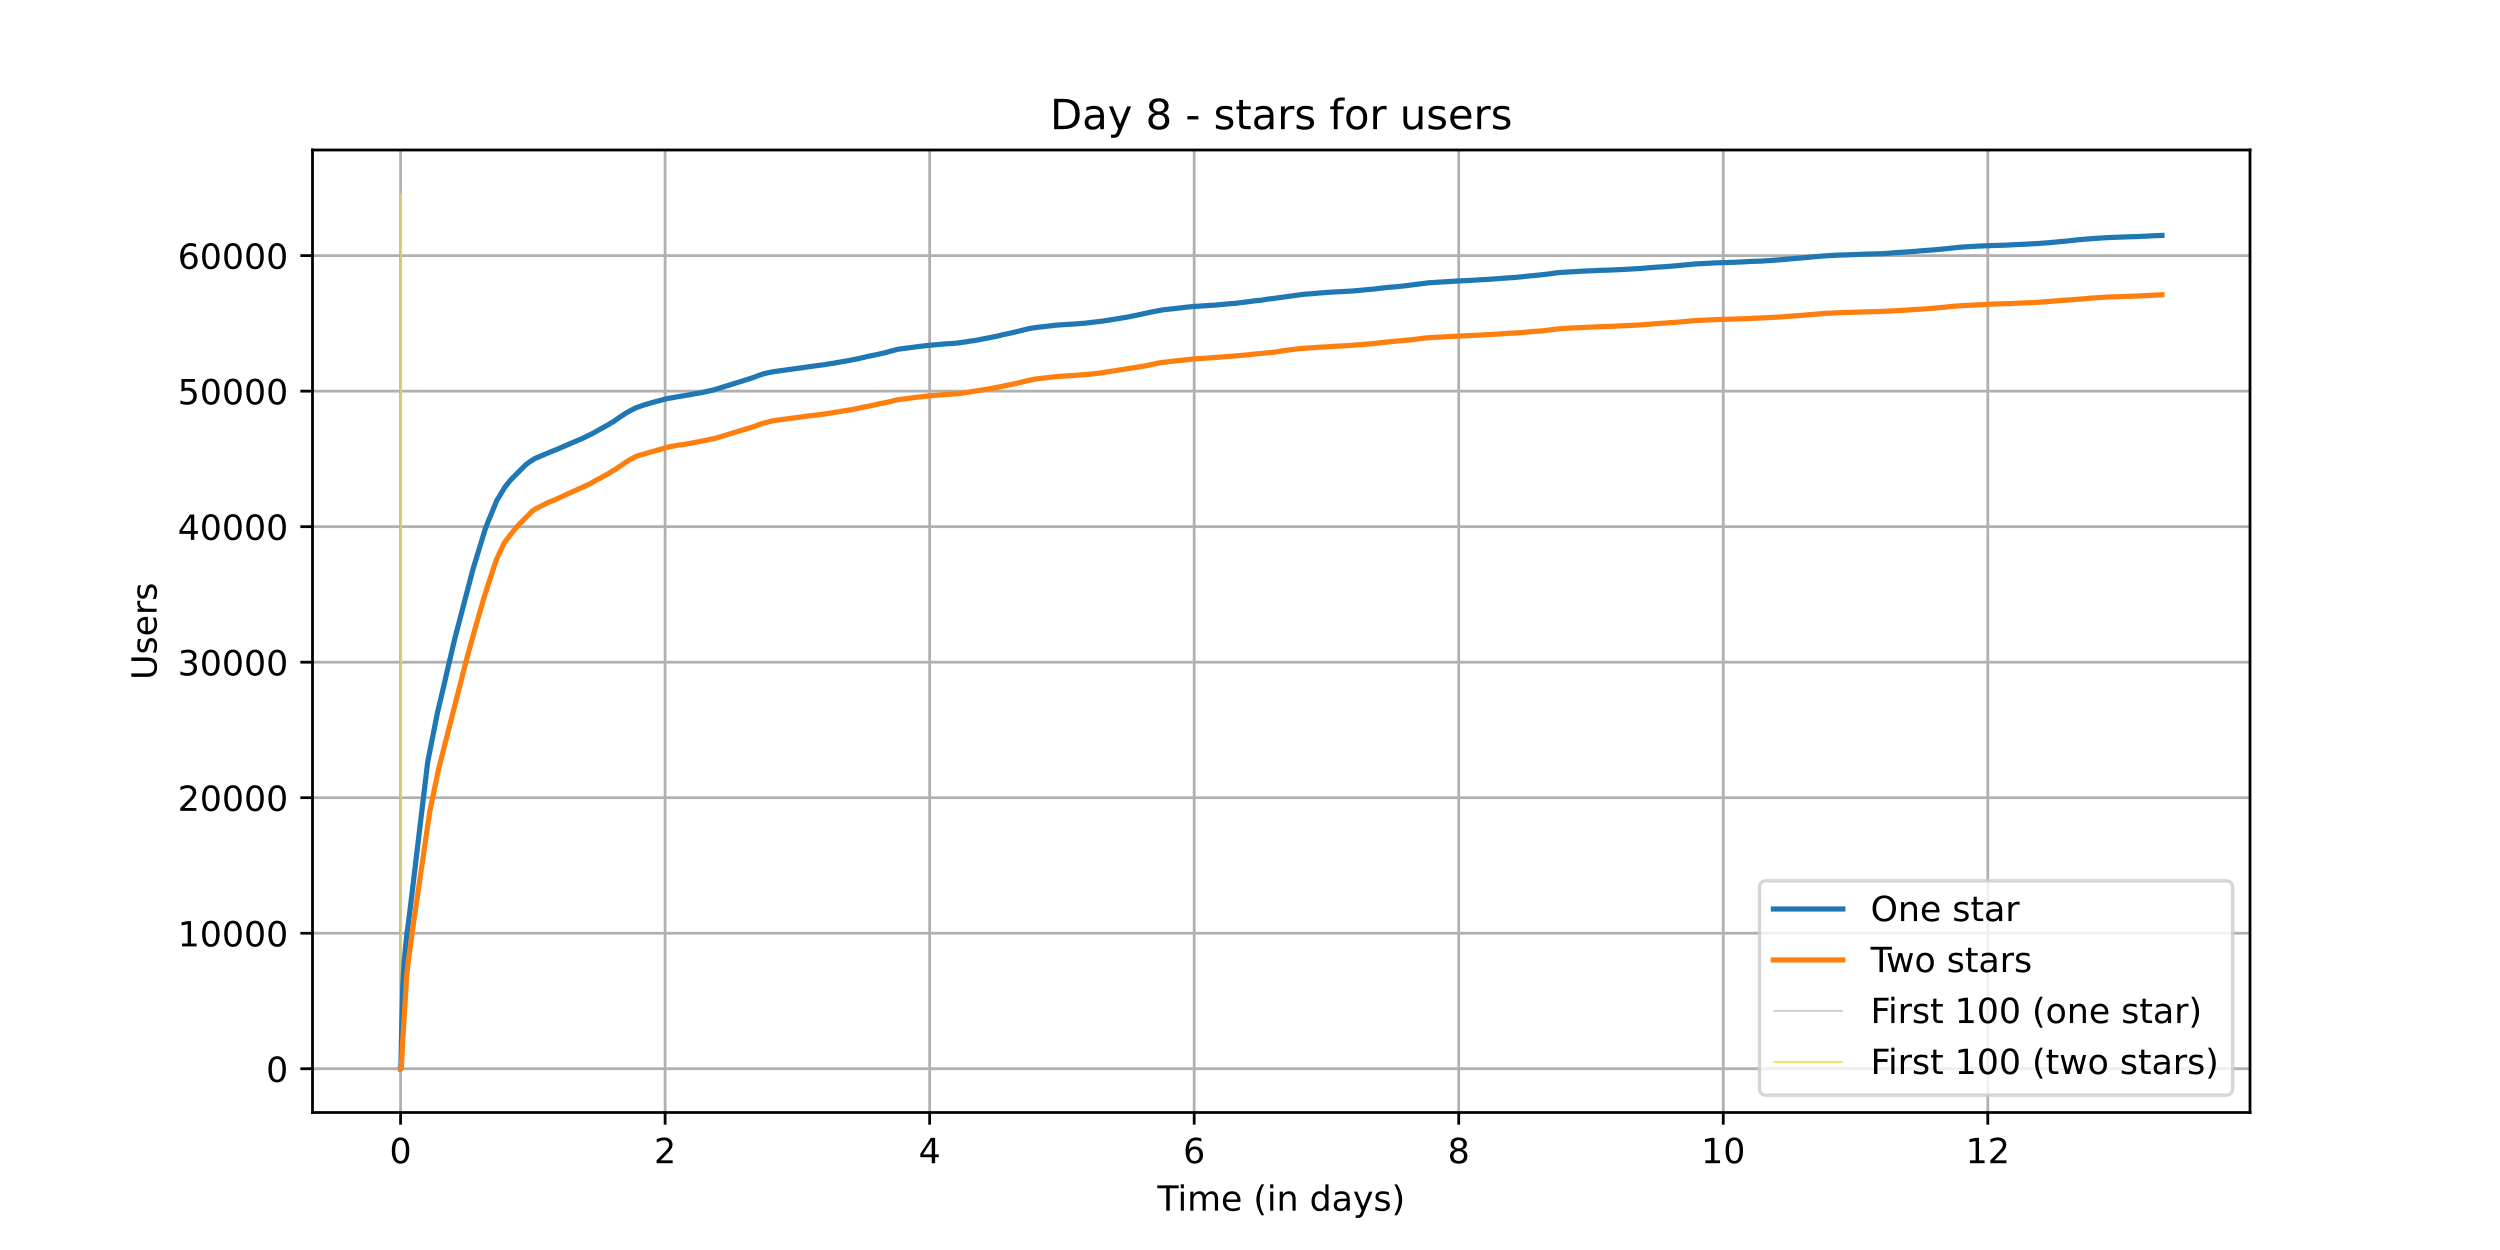 <?xml version="1.0" encoding="utf-8" standalone="no"?>
<!DOCTYPE svg PUBLIC "-//W3C//DTD SVG 1.1//EN"
  "http://www.w3.org/Graphics/SVG/1.1/DTD/svg11.dtd">
<!-- Created with matplotlib (https://matplotlib.org/) -->
<svg height="360pt" version="1.1" viewBox="0 0 720 360" width="720pt" xmlns="http://www.w3.org/2000/svg" xmlns:xlink="http://www.w3.org/1999/xlink">
 <defs>
  <style type="text/css">*{stroke-linecap:butt;stroke-linejoin:round;}</style>
 </defs>
 <g id="figure_1">
  <g id="patch_1">
   <path d="M 0 360 
L 720 360 
L 720 0 
L 0 0 
z
" style="fill:#ffffff;"/>
  </g>
  <g id="axes_1">
   <g id="patch_2">
    <path d="M 90 320.4 
L 648 320.4 
L 648 43.2 
L 90 43.2 
z
" style="fill:#ffffff;"/>
   </g>
   <g id="matplotlib.axis_1">
    <g id="xtick_1">
     <g id="line2d_1">
      <path clip-path="url(#paa035ff2d9)" d="M 115.364 320.4 
L 115.364 43.2 
" style="fill:none;stroke:#b0b0b0;stroke-linecap:square;stroke-width:0.8;"/>
     </g>
     <g id="line2d_2">
      <defs>
       <path d="M 0 0 
L 0 3.5 
" id="m3dc2f08aa4" style="stroke:#000000;stroke-width:0.8;"/>
      </defs>
      <g>
       <use style="stroke:#000000;stroke-width:0.8;" x="115.364" xlink:href="#m3dc2f08aa4" y="320.4"/>
      </g>
     </g>
     <g id="text_1">
      <!-- 0 -->
      <g transform="translate(112.182 334.998)scale(0.1 -0.1)">
       <defs>
        <path d="M 31.781 66.406 
Q 24.172 66.406 20.328 58.906 
Q 16.5 51.422 16.5 36.375 
Q 16.5 21.391 20.328 13.891 
Q 24.172 6.391 31.781 6.391 
Q 39.453 6.391 43.281 13.891 
Q 47.125 21.391 47.125 36.375 
Q 47.125 51.422 43.281 58.906 
Q 39.453 66.406 31.781 66.406 
z
M 31.781 74.219 
Q 44.047 74.219 50.516 64.516 
Q 56.984 54.828 56.984 36.375 
Q 56.984 17.969 50.516 8.266 
Q 44.047 -1.422 31.781 -1.422 
Q 19.531 -1.422 13.062 8.266 
Q 6.594 17.969 6.594 36.375 
Q 6.594 54.828 13.062 64.516 
Q 19.531 74.219 31.781 74.219 
z
" id="DejaVuSans-48"/>
       </defs>
       <use xlink:href="#DejaVuSans-48"/>
      </g>
     </g>
    </g>
    <g id="xtick_2">
     <g id="line2d_3">
      <path clip-path="url(#paa035ff2d9)" d="M 191.55 320.4 
L 191.55 43.2 
" style="fill:none;stroke:#b0b0b0;stroke-linecap:square;stroke-width:0.8;"/>
     </g>
     <g id="line2d_4">
      <g>
       <use style="stroke:#000000;stroke-width:0.8;" x="191.55" xlink:href="#m3dc2f08aa4" y="320.4"/>
      </g>
     </g>
     <g id="text_2">
      <!-- 2 -->
      <g transform="translate(188.369 334.998)scale(0.1 -0.1)">
       <defs>
        <path d="M 19.188 8.297 
L 53.609 8.297 
L 53.609 0 
L 7.328 0 
L 7.328 8.297 
Q 12.938 14.109 22.625 23.891 
Q 32.328 33.688 34.812 36.531 
Q 39.547 41.844 41.422 45.531 
Q 43.312 49.219 43.312 52.781 
Q 43.312 58.594 39.234 62.25 
Q 35.156 65.922 28.609 65.922 
Q 23.969 65.922 18.812 64.312 
Q 13.672 62.703 7.812 59.422 
L 7.812 69.391 
Q 13.766 71.781 18.938 73 
Q 24.125 74.219 28.422 74.219 
Q 39.75 74.219 46.484 68.547 
Q 53.219 62.891 53.219 53.422 
Q 53.219 48.922 51.531 44.891 
Q 49.859 40.875 45.406 35.406 
Q 44.188 33.984 37.641 27.219 
Q 31.109 20.453 19.188 8.297 
z
" id="DejaVuSans-50"/>
       </defs>
       <use xlink:href="#DejaVuSans-50"/>
      </g>
     </g>
    </g>
    <g id="xtick_3">
     <g id="line2d_5">
      <path clip-path="url(#paa035ff2d9)" d="M 267.737 320.4 
L 267.737 43.2 
" style="fill:none;stroke:#b0b0b0;stroke-linecap:square;stroke-width:0.8;"/>
     </g>
     <g id="line2d_6">
      <g>
       <use style="stroke:#000000;stroke-width:0.8;" x="267.737" xlink:href="#m3dc2f08aa4" y="320.4"/>
      </g>
     </g>
     <g id="text_3">
      <!-- 4 -->
      <g transform="translate(264.556 334.998)scale(0.1 -0.1)">
       <defs>
        <path d="M 37.797 64.312 
L 12.891 25.391 
L 37.797 25.391 
z
M 35.203 72.906 
L 47.609 72.906 
L 47.609 25.391 
L 58.016 25.391 
L 58.016 17.188 
L 47.609 17.188 
L 47.609 0 
L 37.797 0 
L 37.797 17.188 
L 4.891 17.188 
L 4.891 26.703 
z
" id="DejaVuSans-52"/>
       </defs>
       <use xlink:href="#DejaVuSans-52"/>
      </g>
     </g>
    </g>
    <g id="xtick_4">
     <g id="line2d_7">
      <path clip-path="url(#paa035ff2d9)" d="M 343.924 320.4 
L 343.924 43.2 
" style="fill:none;stroke:#b0b0b0;stroke-linecap:square;stroke-width:0.8;"/>
     </g>
     <g id="line2d_8">
      <g>
       <use style="stroke:#000000;stroke-width:0.8;" x="343.924" xlink:href="#m3dc2f08aa4" y="320.4"/>
      </g>
     </g>
     <g id="text_4">
      <!-- 6 -->
      <g transform="translate(340.742 334.998)scale(0.1 -0.1)">
       <defs>
        <path d="M 33.016 40.375 
Q 26.375 40.375 22.484 35.828 
Q 18.609 31.297 18.609 23.391 
Q 18.609 15.531 22.484 10.953 
Q 26.375 6.391 33.016 6.391 
Q 39.656 6.391 43.531 10.953 
Q 47.406 15.531 47.406 23.391 
Q 47.406 31.297 43.531 35.828 
Q 39.656 40.375 33.016 40.375 
z
M 52.594 71.297 
L 52.594 62.312 
Q 48.875 64.062 45.094 64.984 
Q 41.312 65.922 37.594 65.922 
Q 27.828 65.922 22.672 59.328 
Q 17.531 52.734 16.797 39.406 
Q 19.672 43.656 24.016 45.922 
Q 28.375 48.188 33.594 48.188 
Q 44.578 48.188 50.953 41.516 
Q 57.328 34.859 57.328 23.391 
Q 57.328 12.156 50.688 5.359 
Q 44.047 -1.422 33.016 -1.422 
Q 20.359 -1.422 13.672 8.266 
Q 6.984 17.969 6.984 36.375 
Q 6.984 53.656 15.188 63.938 
Q 23.391 74.219 37.203 74.219 
Q 40.922 74.219 44.703 73.484 
Q 48.484 72.75 52.594 71.297 
z
" id="DejaVuSans-54"/>
       </defs>
       <use xlink:href="#DejaVuSans-54"/>
      </g>
     </g>
    </g>
    <g id="xtick_5">
     <g id="line2d_9">
      <path clip-path="url(#paa035ff2d9)" d="M 420.11 320.4 
L 420.11 43.2 
" style="fill:none;stroke:#b0b0b0;stroke-linecap:square;stroke-width:0.8;"/>
     </g>
     <g id="line2d_10">
      <g>
       <use style="stroke:#000000;stroke-width:0.8;" x="420.11" xlink:href="#m3dc2f08aa4" y="320.4"/>
      </g>
     </g>
     <g id="text_5">
      <!-- 8 -->
      <g transform="translate(416.929 334.998)scale(0.1 -0.1)">
       <defs>
        <path d="M 31.781 34.625 
Q 24.75 34.625 20.719 30.859 
Q 16.703 27.094 16.703 20.516 
Q 16.703 13.922 20.719 10.156 
Q 24.75 6.391 31.781 6.391 
Q 38.812 6.391 42.859 10.172 
Q 46.922 13.969 46.922 20.516 
Q 46.922 27.094 42.891 30.859 
Q 38.875 34.625 31.781 34.625 
z
M 21.922 38.812 
Q 15.578 40.375 12.031 44.719 
Q 8.5 49.078 8.5 55.328 
Q 8.5 64.062 14.719 69.141 
Q 20.953 74.219 31.781 74.219 
Q 42.672 74.219 48.875 69.141 
Q 55.078 64.062 55.078 55.328 
Q 55.078 49.078 51.531 44.719 
Q 48 40.375 41.703 38.812 
Q 48.828 37.156 52.797 32.312 
Q 56.781 27.484 56.781 20.516 
Q 56.781 9.906 50.312 4.234 
Q 43.844 -1.422 31.781 -1.422 
Q 19.734 -1.422 13.25 4.234 
Q 6.781 9.906 6.781 20.516 
Q 6.781 27.484 10.781 32.312 
Q 14.797 37.156 21.922 38.812 
z
M 18.312 54.391 
Q 18.312 48.734 21.844 45.562 
Q 25.391 42.391 31.781 42.391 
Q 38.141 42.391 41.719 45.562 
Q 45.312 48.734 45.312 54.391 
Q 45.312 60.062 41.719 63.234 
Q 38.141 66.406 31.781 66.406 
Q 25.391 66.406 21.844 63.234 
Q 18.312 60.062 18.312 54.391 
z
" id="DejaVuSans-56"/>
       </defs>
       <use xlink:href="#DejaVuSans-56"/>
      </g>
     </g>
    </g>
    <g id="xtick_6">
     <g id="line2d_11">
      <path clip-path="url(#paa035ff2d9)" d="M 496.297 320.4 
L 496.297 43.2 
" style="fill:none;stroke:#b0b0b0;stroke-linecap:square;stroke-width:0.8;"/>
     </g>
     <g id="line2d_12">
      <g>
       <use style="stroke:#000000;stroke-width:0.8;" x="496.297" xlink:href="#m3dc2f08aa4" y="320.4"/>
      </g>
     </g>
     <g id="text_6">
      <!-- 10 -->
      <g transform="translate(489.934 334.998)scale(0.1 -0.1)">
       <defs>
        <path d="M 12.406 8.297 
L 28.516 8.297 
L 28.516 63.922 
L 10.984 60.406 
L 10.984 69.391 
L 28.422 72.906 
L 38.281 72.906 
L 38.281 8.297 
L 54.391 8.297 
L 54.391 0 
L 12.406 0 
z
" id="DejaVuSans-49"/>
       </defs>
       <use xlink:href="#DejaVuSans-49"/>
       <use x="63.623" xlink:href="#DejaVuSans-48"/>
      </g>
     </g>
    </g>
    <g id="xtick_7">
     <g id="line2d_13">
      <path clip-path="url(#paa035ff2d9)" d="M 572.484 320.4 
L 572.484 43.2 
" style="fill:none;stroke:#b0b0b0;stroke-linecap:square;stroke-width:0.8;"/>
     </g>
     <g id="line2d_14">
      <g>
       <use style="stroke:#000000;stroke-width:0.8;" x="572.484" xlink:href="#m3dc2f08aa4" y="320.4"/>
      </g>
     </g>
     <g id="text_7">
      <!-- 12 -->
      <g transform="translate(566.121 334.998)scale(0.1 -0.1)">
       <use xlink:href="#DejaVuSans-49"/>
       <use x="63.623" xlink:href="#DejaVuSans-50"/>
      </g>
     </g>
    </g>
    <g id="text_8">
     <!-- Time (in days) -->
     <g transform="translate(333.327 348.677)scale(0.1 -0.1)">
      <defs>
       <path d="M -0.297 72.906 
L 61.375 72.906 
L 61.375 64.594 
L 35.5 64.594 
L 35.5 0 
L 25.594 0 
L 25.594 64.594 
L -0.297 64.594 
z
" id="DejaVuSans-84"/>
       <path d="M 9.422 54.688 
L 18.406 54.688 
L 18.406 0 
L 9.422 0 
z
M 9.422 75.984 
L 18.406 75.984 
L 18.406 64.594 
L 9.422 64.594 
z
" id="DejaVuSans-105"/>
       <path d="M 52 44.188 
Q 55.375 50.25 60.062 53.125 
Q 64.75 56 71.094 56 
Q 79.641 56 84.281 50.016 
Q 88.922 44.047 88.922 33.016 
L 88.922 0 
L 79.891 0 
L 79.891 32.719 
Q 79.891 40.578 77.094 44.375 
Q 74.312 48.188 68.609 48.188 
Q 61.625 48.188 57.562 43.547 
Q 53.516 38.922 53.516 30.906 
L 53.516 0 
L 44.484 0 
L 44.484 32.719 
Q 44.484 40.625 41.703 44.406 
Q 38.922 48.188 33.109 48.188 
Q 26.219 48.188 22.156 43.531 
Q 18.109 38.875 18.109 30.906 
L 18.109 0 
L 9.078 0 
L 9.078 54.688 
L 18.109 54.688 
L 18.109 46.188 
Q 21.188 51.219 25.484 53.609 
Q 29.781 56 35.688 56 
Q 41.656 56 45.828 52.969 
Q 50 49.953 52 44.188 
z
" id="DejaVuSans-109"/>
       <path d="M 56.203 29.594 
L 56.203 25.203 
L 14.891 25.203 
Q 15.484 15.922 20.484 11.062 
Q 25.484 6.203 34.422 6.203 
Q 39.594 6.203 44.453 7.469 
Q 49.312 8.734 54.109 11.281 
L 54.109 2.781 
Q 49.266 0.734 44.188 -0.344 
Q 39.109 -1.422 33.891 -1.422 
Q 20.797 -1.422 13.156 6.188 
Q 5.516 13.812 5.516 26.812 
Q 5.516 40.234 12.766 48.109 
Q 20.016 56 32.328 56 
Q 43.359 56 49.781 48.891 
Q 56.203 41.797 56.203 29.594 
z
M 47.219 32.234 
Q 47.125 39.594 43.094 43.984 
Q 39.062 48.391 32.422 48.391 
Q 24.906 48.391 20.391 44.141 
Q 15.875 39.891 15.188 32.172 
z
" id="DejaVuSans-101"/>
       <path id="DejaVuSans-32"/>
       <path d="M 31 75.875 
Q 24.469 64.656 21.281 53.656 
Q 18.109 42.672 18.109 31.391 
Q 18.109 20.125 21.312 9.062 
Q 24.516 -2 31 -13.188 
L 23.188 -13.188 
Q 15.875 -1.703 12.234 9.375 
Q 8.594 20.453 8.594 31.391 
Q 8.594 42.281 12.203 53.312 
Q 15.828 64.359 23.188 75.875 
z
" id="DejaVuSans-40"/>
       <path d="M 54.891 33.016 
L 54.891 0 
L 45.906 0 
L 45.906 32.719 
Q 45.906 40.484 42.875 44.328 
Q 39.844 48.188 33.797 48.188 
Q 26.516 48.188 22.312 43.547 
Q 18.109 38.922 18.109 30.906 
L 18.109 0 
L 9.078 0 
L 9.078 54.688 
L 18.109 54.688 
L 18.109 46.188 
Q 21.344 51.125 25.703 53.562 
Q 30.078 56 35.797 56 
Q 45.219 56 50.047 50.172 
Q 54.891 44.344 54.891 33.016 
z
" id="DejaVuSans-110"/>
       <path d="M 45.406 46.391 
L 45.406 75.984 
L 54.391 75.984 
L 54.391 0 
L 45.406 0 
L 45.406 8.203 
Q 42.578 3.328 38.25 0.953 
Q 33.938 -1.422 27.875 -1.422 
Q 17.969 -1.422 11.734 6.484 
Q 5.516 14.406 5.516 27.297 
Q 5.516 40.188 11.734 48.094 
Q 17.969 56 27.875 56 
Q 33.938 56 38.25 53.625 
Q 42.578 51.266 45.406 46.391 
z
M 14.797 27.297 
Q 14.797 17.391 18.875 11.75 
Q 22.953 6.109 30.078 6.109 
Q 37.203 6.109 41.297 11.75 
Q 45.406 17.391 45.406 27.297 
Q 45.406 37.203 41.297 42.844 
Q 37.203 48.484 30.078 48.484 
Q 22.953 48.484 18.875 42.844 
Q 14.797 37.203 14.797 27.297 
z
" id="DejaVuSans-100"/>
       <path d="M 34.281 27.484 
Q 23.391 27.484 19.188 25 
Q 14.984 22.516 14.984 16.5 
Q 14.984 11.719 18.141 8.906 
Q 21.297 6.109 26.703 6.109 
Q 34.188 6.109 38.703 11.406 
Q 43.219 16.703 43.219 25.484 
L 43.219 27.484 
z
M 52.203 31.203 
L 52.203 0 
L 43.219 0 
L 43.219 8.297 
Q 40.141 3.328 35.547 0.953 
Q 30.953 -1.422 24.312 -1.422 
Q 15.922 -1.422 10.953 3.297 
Q 6 8.016 6 15.922 
Q 6 25.141 12.172 29.828 
Q 18.359 34.516 30.609 34.516 
L 43.219 34.516 
L 43.219 35.406 
Q 43.219 41.609 39.141 45 
Q 35.062 48.391 27.688 48.391 
Q 23 48.391 18.547 47.266 
Q 14.109 46.141 10.016 43.891 
L 10.016 52.203 
Q 14.938 54.109 19.578 55.047 
Q 24.219 56 28.609 56 
Q 40.484 56 46.344 49.844 
Q 52.203 43.703 52.203 31.203 
z
" id="DejaVuSans-97"/>
       <path d="M 32.172 -5.078 
Q 28.375 -14.844 24.75 -17.812 
Q 21.141 -20.797 15.094 -20.797 
L 7.906 -20.797 
L 7.906 -13.281 
L 13.188 -13.281 
Q 16.891 -13.281 18.938 -11.516 
Q 21 -9.766 23.484 -3.219 
L 25.094 0.875 
L 2.984 54.688 
L 12.5 54.688 
L 29.594 11.922 
L 46.688 54.688 
L 56.203 54.688 
z
" id="DejaVuSans-121"/>
       <path d="M 44.281 53.078 
L 44.281 44.578 
Q 40.484 46.531 36.375 47.5 
Q 32.281 48.484 27.875 48.484 
Q 21.188 48.484 17.844 46.438 
Q 14.5 44.391 14.5 40.281 
Q 14.5 37.156 16.891 35.375 
Q 19.281 33.594 26.516 31.984 
L 29.594 31.297 
Q 39.156 29.25 43.188 25.516 
Q 47.219 21.781 47.219 15.094 
Q 47.219 7.469 41.188 3.016 
Q 35.156 -1.422 24.609 -1.422 
Q 20.219 -1.422 15.453 -0.562 
Q 10.688 0.297 5.422 2 
L 5.422 11.281 
Q 10.406 8.688 15.234 7.391 
Q 20.062 6.109 24.812 6.109 
Q 31.156 6.109 34.562 8.281 
Q 37.984 10.453 37.984 14.406 
Q 37.984 18.062 35.516 20.016 
Q 33.062 21.969 24.703 23.781 
L 21.578 24.516 
Q 13.234 26.266 9.516 29.906 
Q 5.812 33.547 5.812 39.891 
Q 5.812 47.609 11.281 51.797 
Q 16.75 56 26.812 56 
Q 31.781 56 36.172 55.266 
Q 40.578 54.547 44.281 53.078 
z
" id="DejaVuSans-115"/>
       <path d="M 8.016 75.875 
L 15.828 75.875 
Q 23.141 64.359 26.781 53.312 
Q 30.422 42.281 30.422 31.391 
Q 30.422 20.453 26.781 9.375 
Q 23.141 -1.703 15.828 -13.188 
L 8.016 -13.188 
Q 14.5 -2 17.703 9.062 
Q 20.906 20.125 20.906 31.391 
Q 20.906 42.672 17.703 53.656 
Q 14.5 64.656 8.016 75.875 
z
" id="DejaVuSans-41"/>
      </defs>
      <use xlink:href="#DejaVuSans-84"/>
      <use x="57.959" xlink:href="#DejaVuSans-105"/>
      <use x="85.742" xlink:href="#DejaVuSans-109"/>
      <use x="183.154" xlink:href="#DejaVuSans-101"/>
      <use x="244.678" xlink:href="#DejaVuSans-32"/>
      <use x="276.465" xlink:href="#DejaVuSans-40"/>
      <use x="315.479" xlink:href="#DejaVuSans-105"/>
      <use x="343.262" xlink:href="#DejaVuSans-110"/>
      <use x="406.641" xlink:href="#DejaVuSans-32"/>
      <use x="438.428" xlink:href="#DejaVuSans-100"/>
      <use x="501.904" xlink:href="#DejaVuSans-97"/>
      <use x="563.184" xlink:href="#DejaVuSans-121"/>
      <use x="622.363" xlink:href="#DejaVuSans-115"/>
      <use x="674.463" xlink:href="#DejaVuSans-41"/>
     </g>
    </g>
   </g>
   <g id="matplotlib.axis_2">
    <g id="ytick_1">
     <g id="line2d_15">
      <path clip-path="url(#paa035ff2d9)" d="M 90 307.8 
L 648 307.8 
" style="fill:none;stroke:#b0b0b0;stroke-linecap:square;stroke-width:0.8;"/>
     </g>
     <g id="line2d_16">
      <defs>
       <path d="M 0 0 
L -3.5 0 
" id="m377bd0d253" style="stroke:#000000;stroke-width:0.8;"/>
      </defs>
      <g>
       <use style="stroke:#000000;stroke-width:0.8;" x="90" xlink:href="#m377bd0d253" y="307.8"/>
      </g>
     </g>
     <g id="text_9">
      <!-- 0 -->
      <g transform="translate(76.638 311.599)scale(0.1 -0.1)">
       <use xlink:href="#DejaVuSans-48"/>
      </g>
     </g>
    </g>
    <g id="ytick_2">
     <g id="line2d_17">
      <path clip-path="url(#paa035ff2d9)" d="M 90 268.769 
L 648 268.769 
" style="fill:none;stroke:#b0b0b0;stroke-linecap:square;stroke-width:0.8;"/>
     </g>
     <g id="line2d_18">
      <g>
       <use style="stroke:#000000;stroke-width:0.8;" x="90" xlink:href="#m377bd0d253" y="268.769"/>
      </g>
     </g>
     <g id="text_10">
      <!-- 10000 -->
      <g transform="translate(51.188 272.568)scale(0.1 -0.1)">
       <use xlink:href="#DejaVuSans-49"/>
       <use x="63.623" xlink:href="#DejaVuSans-48"/>
       <use x="127.246" xlink:href="#DejaVuSans-48"/>
       <use x="190.869" xlink:href="#DejaVuSans-48"/>
       <use x="254.492" xlink:href="#DejaVuSans-48"/>
      </g>
     </g>
    </g>
    <g id="ytick_3">
     <g id="line2d_19">
      <path clip-path="url(#paa035ff2d9)" d="M 90 229.739 
L 648 229.739 
" style="fill:none;stroke:#b0b0b0;stroke-linecap:square;stroke-width:0.8;"/>
     </g>
     <g id="line2d_20">
      <g>
       <use style="stroke:#000000;stroke-width:0.8;" x="90" xlink:href="#m377bd0d253" y="229.739"/>
      </g>
     </g>
     <g id="text_11">
      <!-- 20000 -->
      <g transform="translate(51.188 233.538)scale(0.1 -0.1)">
       <use xlink:href="#DejaVuSans-50"/>
       <use x="63.623" xlink:href="#DejaVuSans-48"/>
       <use x="127.246" xlink:href="#DejaVuSans-48"/>
       <use x="190.869" xlink:href="#DejaVuSans-48"/>
       <use x="254.492" xlink:href="#DejaVuSans-48"/>
      </g>
     </g>
    </g>
    <g id="ytick_4">
     <g id="line2d_21">
      <path clip-path="url(#paa035ff2d9)" d="M 90 190.708 
L 648 190.708 
" style="fill:none;stroke:#b0b0b0;stroke-linecap:square;stroke-width:0.8;"/>
     </g>
     <g id="line2d_22">
      <g>
       <use style="stroke:#000000;stroke-width:0.8;" x="90" xlink:href="#m377bd0d253" y="190.708"/>
      </g>
     </g>
     <g id="text_12">
      <!-- 30000 -->
      <g transform="translate(51.188 194.507)scale(0.1 -0.1)">
       <defs>
        <path d="M 40.578 39.312 
Q 47.656 37.797 51.625 33 
Q 55.609 28.219 55.609 21.188 
Q 55.609 10.406 48.188 4.484 
Q 40.766 -1.422 27.094 -1.422 
Q 22.516 -1.422 17.656 -0.516 
Q 12.797 0.391 7.625 2.203 
L 7.625 11.719 
Q 11.719 9.328 16.594 8.109 
Q 21.484 6.891 26.812 6.891 
Q 36.078 6.891 40.938 10.547 
Q 45.797 14.203 45.797 21.188 
Q 45.797 27.641 41.281 31.266 
Q 36.766 34.906 28.719 34.906 
L 20.219 34.906 
L 20.219 43.016 
L 29.109 43.016 
Q 36.375 43.016 40.234 45.922 
Q 44.094 48.828 44.094 54.297 
Q 44.094 59.906 40.109 62.906 
Q 36.141 65.922 28.719 65.922 
Q 24.656 65.922 20.016 65.031 
Q 15.375 64.156 9.812 62.312 
L 9.812 71.094 
Q 15.438 72.656 20.344 73.438 
Q 25.25 74.219 29.594 74.219 
Q 40.828 74.219 47.359 69.109 
Q 53.906 64.016 53.906 55.328 
Q 53.906 49.266 50.438 45.094 
Q 46.969 40.922 40.578 39.312 
z
" id="DejaVuSans-51"/>
       </defs>
       <use xlink:href="#DejaVuSans-51"/>
       <use x="63.623" xlink:href="#DejaVuSans-48"/>
       <use x="127.246" xlink:href="#DejaVuSans-48"/>
       <use x="190.869" xlink:href="#DejaVuSans-48"/>
       <use x="254.492" xlink:href="#DejaVuSans-48"/>
      </g>
     </g>
    </g>
    <g id="ytick_5">
     <g id="line2d_23">
      <path clip-path="url(#paa035ff2d9)" d="M 90 151.677 
L 648 151.677 
" style="fill:none;stroke:#b0b0b0;stroke-linecap:square;stroke-width:0.8;"/>
     </g>
     <g id="line2d_24">
      <g>
       <use style="stroke:#000000;stroke-width:0.8;" x="90" xlink:href="#m377bd0d253" y="151.677"/>
      </g>
     </g>
     <g id="text_13">
      <!-- 40000 -->
      <g transform="translate(51.188 155.476)scale(0.1 -0.1)">
       <use xlink:href="#DejaVuSans-52"/>
       <use x="63.623" xlink:href="#DejaVuSans-48"/>
       <use x="127.246" xlink:href="#DejaVuSans-48"/>
       <use x="190.869" xlink:href="#DejaVuSans-48"/>
       <use x="254.492" xlink:href="#DejaVuSans-48"/>
      </g>
     </g>
    </g>
    <g id="ytick_6">
     <g id="line2d_25">
      <path clip-path="url(#paa035ff2d9)" d="M 90 112.646 
L 648 112.646 
" style="fill:none;stroke:#b0b0b0;stroke-linecap:square;stroke-width:0.8;"/>
     </g>
     <g id="line2d_26">
      <g>
       <use style="stroke:#000000;stroke-width:0.8;" x="90" xlink:href="#m377bd0d253" y="112.646"/>
      </g>
     </g>
     <g id="text_14">
      <!-- 50000 -->
      <g transform="translate(51.188 116.446)scale(0.1 -0.1)">
       <defs>
        <path d="M 10.797 72.906 
L 49.516 72.906 
L 49.516 64.594 
L 19.828 64.594 
L 19.828 46.734 
Q 21.969 47.469 24.109 47.828 
Q 26.266 48.188 28.422 48.188 
Q 40.625 48.188 47.75 41.5 
Q 54.891 34.812 54.891 23.391 
Q 54.891 11.625 47.562 5.094 
Q 40.234 -1.422 26.906 -1.422 
Q 22.312 -1.422 17.547 -0.641 
Q 12.797 0.141 7.719 1.703 
L 7.719 11.625 
Q 12.109 9.234 16.797 8.062 
Q 21.484 6.891 26.703 6.891 
Q 35.156 6.891 40.078 11.328 
Q 45.016 15.766 45.016 23.391 
Q 45.016 31 40.078 35.438 
Q 35.156 39.891 26.703 39.891 
Q 22.75 39.891 18.812 39.016 
Q 14.891 38.141 10.797 36.281 
z
" id="DejaVuSans-53"/>
       </defs>
       <use xlink:href="#DejaVuSans-53"/>
       <use x="63.623" xlink:href="#DejaVuSans-48"/>
       <use x="127.246" xlink:href="#DejaVuSans-48"/>
       <use x="190.869" xlink:href="#DejaVuSans-48"/>
       <use x="254.492" xlink:href="#DejaVuSans-48"/>
      </g>
     </g>
    </g>
    <g id="ytick_7">
     <g id="line2d_27">
      <path clip-path="url(#paa035ff2d9)" d="M 90 73.616 
L 648 73.616 
" style="fill:none;stroke:#b0b0b0;stroke-linecap:square;stroke-width:0.8;"/>
     </g>
     <g id="line2d_28">
      <g>
       <use style="stroke:#000000;stroke-width:0.8;" x="90" xlink:href="#m377bd0d253" y="73.616"/>
      </g>
     </g>
     <g id="text_15">
      <!-- 60000 -->
      <g transform="translate(51.188 77.415)scale(0.1 -0.1)">
       <use xlink:href="#DejaVuSans-54"/>
       <use x="63.623" xlink:href="#DejaVuSans-48"/>
       <use x="127.246" xlink:href="#DejaVuSans-48"/>
       <use x="190.869" xlink:href="#DejaVuSans-48"/>
       <use x="254.492" xlink:href="#DejaVuSans-48"/>
      </g>
     </g>
    </g>
    <g id="text_16">
     <!-- Users -->
     <g transform="translate(45.108 195.801)rotate(-90)scale(0.1 -0.1)">
      <defs>
       <path d="M 8.688 72.906 
L 18.609 72.906 
L 18.609 28.609 
Q 18.609 16.891 22.844 11.734 
Q 27.094 6.594 36.625 6.594 
Q 46.094 6.594 50.344 11.734 
Q 54.594 16.891 54.594 28.609 
L 54.594 72.906 
L 64.5 72.906 
L 64.5 27.391 
Q 64.5 13.141 57.438 5.859 
Q 50.391 -1.422 36.625 -1.422 
Q 22.797 -1.422 15.734 5.859 
Q 8.688 13.141 8.688 27.391 
z
" id="DejaVuSans-85"/>
       <path d="M 41.109 46.297 
Q 39.594 47.172 37.812 47.578 
Q 36.031 48 33.891 48 
Q 26.266 48 22.188 43.047 
Q 18.109 38.094 18.109 28.812 
L 18.109 0 
L 9.078 0 
L 9.078 54.688 
L 18.109 54.688 
L 18.109 46.188 
Q 20.953 51.172 25.484 53.578 
Q 30.031 56 36.531 56 
Q 37.453 56 38.578 55.875 
Q 39.703 55.766 41.062 55.516 
z
" id="DejaVuSans-114"/>
      </defs>
      <use xlink:href="#DejaVuSans-85"/>
      <use x="73.193" xlink:href="#DejaVuSans-115"/>
      <use x="125.293" xlink:href="#DejaVuSans-101"/>
      <use x="186.816" xlink:href="#DejaVuSans-114"/>
      <use x="227.93" xlink:href="#DejaVuSans-115"/>
     </g>
    </g>
   </g>
   <g id="LineCollection_1">
    <path clip-path="url(#paa035ff2d9)" d="M 115.464 307.8 
L 115.464 55.8 
" style="fill:none;stroke:#c0c0c0;stroke-width:0.4;"/>
   </g>
   <g id="LineCollection_2">
    <path clip-path="url(#paa035ff2d9)" d="M 115.595 307.8 
L 115.595 55.8 
" style="fill:none;stroke:#ffd700;stroke-width:0.4;"/>
   </g>
   <g id="line2d_29">
    <path clip-path="url(#paa035ff2d9)" d="M 115.364 307.8 
L 115.412 307.792 
L 115.464 307.203 
L 115.648 297.882 
L 116.014 283.769 
L 116.381 277.024 
L 117.089 269.847 
L 118.138 261.677 
L 123.182 219.415 
L 126.015 205.114 
L 126.382 203.6 
L 128.007 196.73 
L 128.348 195.177 
L 128.558 194.271 
L 130.236 187.086 
L 130.577 185.638 
L 130.996 183.877 
L 136.005 164.748 
L 136.162 164.124 
L 139.572 152.942 
L 139.861 152.106 
L 140.437 150.58 
L 143.033 144.261 
L 145.367 140.346 
L 146.967 138.364 
L 147.963 137.318 
L 151.373 133.887 
L 151.714 133.625 
L 152.29 133.188 
L 153.916 132.115 
L 154.257 131.959 
L 158.635 130.109 
L 159.972 129.593 
L 166.29 126.869 
L 167.391 126.432 
L 170.042 125.14 
L 170.592 124.871 
L 174.656 122.599 
L 175.076 122.361 
L 176.046 121.756 
L 176.283 121.651 
L 176.938 121.26 
L 177.2 121.034 
L 179.062 119.773 
L 179.718 119.36 
L 180.059 119.079 
L 180.373 118.926 
L 180.688 118.723 
L 182.813 117.592 
L 183.205 117.443 
L 183.468 117.326 
L 185.828 116.518 
L 186.117 116.436 
L 186.93 116.21 
L 187.769 115.948 
L 188.188 115.843 
L 192.121 114.793 
L 192.777 114.684 
L 193.171 114.625 
L 193.852 114.516 
L 194.219 114.422 
L 199.428 113.548 
L 199.978 113.419 
L 200.634 113.314 
L 201.473 113.173 
L 202.155 113.064 
L 203.885 112.666 
L 205.432 112.326 
L 215.901 109.075 
L 216.11 109.001 
L 216.478 108.899 
L 218.393 108.169 
L 218.892 107.99 
L 219.916 107.65 
L 221.595 107.264 
L 222.172 107.159 
L 223.116 106.995 
L 236.202 105.176 
L 237.276 105.067 
L 238.272 104.879 
L 238.928 104.77 
L 239.321 104.704 
L 240.134 104.594 
L 244.125 103.888 
L 244.571 103.806 
L 247.219 103.302 
L 247.612 103.189 
L 248.975 102.881 
L 249.604 102.709 
L 250.155 102.6 
L 252.304 102.167 
L 252.829 102.049 
L 253.301 101.94 
L 254.717 101.62 
L 258.677 100.566 
L 264.84 99.766 
L 265.784 99.661 
L 266.177 99.602 
L 268.563 99.36 
L 269.847 99.255 
L 270.424 99.2 
L 272.285 99.036 
L 274.068 98.927 
L 275.565 98.814 
L 276.378 98.708 
L 277.164 98.587 
L 278.003 98.49 
L 278.291 98.443 
L 279.261 98.263 
L 280.021 98.162 
L 280.336 98.115 
L 281.123 98.006 
L 281.463 97.928 
L 283.954 97.452 
L 284.924 97.276 
L 286.785 96.89 
L 287.284 96.78 
L 287.808 96.675 
L 288.647 96.421 
L 290.77 95.992 
L 292.474 95.594 
L 293.654 95.305 
L 295.725 94.805 
L 296.092 94.7 
L 297.141 94.505 
L 297.796 94.403 
L 298.189 94.345 
L 302.043 93.888 
L 303.117 93.783 
L 303.537 93.713 
L 304.113 93.65 
L 305.818 93.541 
L 307.288 93.435 
L 309.281 93.326 
L 310.932 93.189 
L 312.453 93.08 
L 316.176 92.643 
L 317.093 92.538 
L 317.722 92.467 
L 318.247 92.358 
L 318.902 92.276 
L 324.854 91.289 
L 326.06 91.043 
L 326.61 90.934 
L 327.947 90.652 
L 329.599 90.297 
L 329.809 90.247 
L 331.251 89.927 
L 333.925 89.423 
L 334.974 89.224 
L 337.621 88.939 
L 341.03 88.545 
L 341.973 88.436 
L 343.887 88.264 
L 345.486 88.155 
L 345.984 88.119 
L 347.584 88.01 
L 348.108 87.971 
L 350.179 87.862 
L 350.756 87.799 
L 351.883 87.69 
L 354.059 87.479 
L 355.737 87.37 
L 360.722 86.734 
L 361.456 86.625 
L 363.527 86.425 
L 364.078 86.32 
L 365.021 86.152 
L 366.07 86.043 
L 375.747 84.724 
L 377.452 84.614 
L 379.523 84.419 
L 381.043 84.31 
L 381.594 84.259 
L 383.194 84.154 
L 383.692 84.119 
L 386.001 84.009 
L 387.288 83.927 
L 389.309 83.818 
L 391.144 83.658 
L 392.376 83.549 
L 394.5 83.342 
L 395.837 83.233 
L 399.428 82.803 
L 400.687 82.694 
L 402.496 82.538 
L 403.676 82.429 
L 404.384 82.335 
L 405.328 82.23 
L 405.669 82.187 
L 406.482 82.077 
L 411.465 81.441 
L 413.301 81.332 
L 414.638 81.242 
L 416.552 81.133 
L 417.785 81.063 
L 419.41 80.953 
L 419.908 80.914 
L 422.215 80.805 
L 423.211 80.766 
L 425.099 80.657 
L 426.435 80.571 
L 428.48 80.462 
L 428.926 80.438 
L 430.316 80.333 
L 430.787 80.302 
L 432.151 80.192 
L 432.701 80.142 
L 434.538 80.032 
L 436.111 79.911 
L 437.422 79.802 
L 438.025 79.736 
L 440.647 79.451 
L 441.906 79.349 
L 442.247 79.314 
L 443.244 79.205 
L 446.208 78.877 
L 446.942 78.768 
L 447.702 78.658 
L 448.515 78.549 
L 450.063 78.432 
L 451.819 78.327 
L 452.344 78.288 
L 453.446 78.233 
L 455.072 78.124 
L 456.172 78.069 
L 458.925 77.96 
L 460.131 77.889 
L 463.594 77.78 
L 464.643 77.737 
L 466.951 77.632 
L 467.396 77.608 
L 469.31 77.499 
L 470.464 77.437 
L 472.482 77.327 
L 474.449 77.144 
L 475.943 77.035 
L 477.464 76.921 
L 479.299 76.812 
L 480.688 76.715 
L 481.974 76.605 
L 483.941 76.422 
L 485.147 76.313 
L 487.273 76.106 
L 488.427 75.996 
L 489.527 75.946 
L 491.835 75.836 
L 493.171 75.747 
L 496.37 75.637 
L 497.261 75.614 
L 500.302 75.509 
L 500.774 75.481 
L 502.924 75.372 
L 504.182 75.294 
L 507.459 75.189 
L 507.983 75.149 
L 509.661 75.04 
L 510.186 74.997 
L 511.575 74.9 
L 512.964 74.79 
L 514.905 74.615 
L 516.215 74.509 
L 516.792 74.447 
L 518.314 74.338 
L 520.28 74.158 
L 521.461 74.049 
L 523.585 73.846 
L 524.976 73.737 
L 526.366 73.639 
L 528.411 73.53 
L 529.565 73.471 
L 533.105 73.362 
L 534.127 73.319 
L 536.697 73.21 
L 537.719 73.171 
L 542.071 73.061 
L 543.46 72.964 
L 544.981 72.854 
L 545.558 72.796 
L 547.314 72.687 
L 547.812 72.652 
L 549.307 72.546 
L 549.752 72.523 
L 551.299 72.413 
L 551.771 72.386 
L 552.741 72.277 
L 554.262 72.16 
L 555.809 72.05 
L 556.386 71.996 
L 557.828 71.887 
L 559.846 71.695 
L 560.895 71.586 
L 563.7 71.274 
L 564.984 71.164 
L 566.322 71.079 
L 568.288 70.969 
L 569.572 70.887 
L 572.142 70.778 
L 573.19 70.735 
L 577.096 70.626 
L 578.171 70.575 
L 580.085 70.466 
L 580.504 70.45 
L 583.126 70.341 
L 584.332 70.275 
L 586.167 70.169 
L 586.613 70.15 
L 588.212 70.04 
L 589.732 69.927 
L 590.965 69.818 
L 593.167 69.599 
L 594.452 69.49 
L 596.681 69.268 
L 597.572 69.158 
L 599.669 68.959 
L 600.98 68.85 
L 602.71 68.706 
L 604.598 68.596 
L 606.092 68.483 
L 608.189 68.374 
L 609.159 68.343 
L 612.122 68.237 
L 612.594 68.214 
L 616.08 68.112 
L 616.421 68.077 
L 617.417 68.042 
L 619.648 67.933 
L 620.828 67.87 
L 622.636 67.8 
L 622.636 67.8 
" style="fill:none;stroke:#1f77b4;stroke-linecap:square;stroke-width:1.5;"/>
   </g>
   <g id="line2d_30">
    <path clip-path="url(#paa035ff2d9)" d="M 115.364 307.8 
L 115.516 307.726 
L 115.621 306.859 
L 115.883 301.606 
L 117.115 281.134 
L 117.64 276.517 
L 119.082 265.901 
L 119.344 264.132 
L 123.759 233.778 
L 126.329 221.429 
L 126.487 220.8 
L 133.121 194.822 
L 134.458 189.592 
L 137.185 179.756 
L 137.343 179.244 
L 138.077 176.622 
L 138.444 175.392 
L 139.1 173.089 
L 140.385 168.96 
L 141.302 166.157 
L 141.434 165.802 
L 142.01 164.065 
L 142.535 162.43 
L 143.19 160.654 
L 145.131 156.599 
L 145.341 156.244 
L 145.577 155.877 
L 148.252 152.442 
L 148.881 151.743 
L 149.694 150.838 
L 149.799 150.725 
L 150.167 150.327 
L 153.024 147.477 
L 153.418 147.118 
L 154.125 146.623 
L 155.803 145.76 
L 157.377 144.956 
L 157.665 144.796 
L 157.927 144.698 
L 158.635 144.398 
L 159.185 144.21 
L 169.544 139.511 
L 169.911 139.312 
L 170.226 139.176 
L 170.592 138.937 
L 171.353 138.485 
L 171.772 138.247 
L 172.323 137.973 
L 172.847 137.712 
L 173.135 137.56 
L 174.053 137.033 
L 174.604 136.763 
L 174.971 136.549 
L 175.522 136.209 
L 175.758 136.026 
L 176.518 135.592 
L 177.279 135.148 
L 177.594 134.906 
L 178.931 134.035 
L 179.167 133.856 
L 180.714 132.829 
L 181.37 132.423 
L 181.711 132.224 
L 183.101 131.494 
L 183.494 131.323 
L 183.835 131.221 
L 184.255 131.096 
L 192.541 128.723 
L 195.297 128.212 
L 195.691 128.145 
L 196.767 128.036 
L 200.293 127.408 
L 200.791 127.302 
L 201.892 127.084 
L 202.443 126.978 
L 202.758 126.916 
L 203.256 126.807 
L 204.96 126.44 
L 205.327 126.397 
L 206.353 126.131 
L 217.344 122.775 
L 218.105 122.439 
L 218.42 122.342 
L 218.761 122.224 
L 219.049 122.115 
L 222.513 121.19 
L 232.531 119.824 
L 233.475 119.715 
L 237.775 119.192 
L 238.482 119.09 
L 238.797 119.028 
L 246.065 117.826 
L 246.406 117.748 
L 246.852 117.662 
L 248.241 117.342 
L 249.421 117.104 
L 250.05 116.998 
L 251.256 116.748 
L 251.754 116.643 
L 253.642 116.194 
L 254.245 116.085 
L 255.215 115.913 
L 256.5 115.617 
L 257.077 115.48 
L 258.205 115.203 
L 258.677 115.105 
L 264.761 114.317 
L 266.046 114.208 
L 266.465 114.137 
L 268.72 113.915 
L 270.135 113.809 
L 270.686 113.763 
L 271.813 113.661 
L 272.128 113.634 
L 273.675 113.532 
L 274.015 113.493 
L 275.408 113.396 
L 276.771 113.286 
L 285.763 111.838 
L 285.999 111.768 
L 288.594 111.269 
L 289.879 110.991 
L 290.534 110.882 
L 292.369 110.5 
L 292.92 110.367 
L 293.313 110.262 
L 293.628 110.203 
L 294.152 110.086 
L 294.938 109.86 
L 296.407 109.532 
L 297.822 109.208 
L 298.582 109.095 
L 301.335 108.79 
L 302.2 108.681 
L 304.454 108.454 
L 305.818 108.353 
L 309.438 108.111 
L 310.932 108.006 
L 311.483 107.951 
L 312.977 107.842 
L 315.048 107.646 
L 315.887 107.545 
L 316.254 107.498 
L 316.91 107.412 
L 317.67 107.303 
L 329.94 105.351 
L 331.408 105.031 
L 331.985 104.926 
L 333.715 104.528 
L 338.513 103.931 
L 339.588 103.821 
L 341.711 103.615 
L 342.524 103.509 
L 343.074 103.458 
L 344.332 103.349 
L 344.883 103.298 
L 346.588 103.193 
L 347.033 103.174 
L 348.37 103.064 
L 349.838 102.955 
L 351.542 102.846 
L 353.299 102.697 
L 354.663 102.592 
L 355.134 102.565 
L 356.972 102.405 
L 358.179 102.295 
L 360.04 102.131 
L 360.748 102.022 
L 363.029 101.792 
L 364.34 101.683 
L 366.568 101.464 
L 367.408 101.359 
L 368.194 101.238 
L 368.798 101.136 
L 369.296 101.031 
L 374.121 100.418 
L 375.564 100.313 
L 375.878 100.285 
L 377.478 100.176 
L 378.658 100.11 
L 379.811 100.004 
L 380.257 99.985 
L 382.329 99.879 
L 382.879 99.833 
L 384.4 99.723 
L 385.45 99.676 
L 387.552 99.567 
L 388.863 99.481 
L 390.148 99.372 
L 391.459 99.286 
L 393.032 99.181 
L 393.74 99.083 
L 395.313 98.974 
L 395.889 98.911 
L 396.702 98.802 
L 399.481 98.502 
L 400.634 98.392 
L 402.706 98.197 
L 404.095 98.088 
L 404.751 98.006 
L 406.036 97.897 
L 410.363 97.358 
L 411.57 97.249 
L 412.881 97.167 
L 415.137 97.057 
L 416.448 96.972 
L 418.755 96.862 
L 419.855 96.812 
L 421.927 96.71 
L 422.241 96.683 
L 425.02 96.573 
L 426.174 96.511 
L 428.087 96.402 
L 429.267 96.335 
L 431.102 96.226 
L 432.439 96.14 
L 433.855 96.039 
L 434.197 96 
L 436.373 95.894 
L 436.714 95.863 
L 437.998 95.785 
L 439.152 95.684 
L 439.466 95.652 
L 440.726 95.543 
L 442.325 95.418 
L 444.005 95.309 
L 448.778 94.716 
L 450.063 94.606 
L 451.321 94.532 
L 453.55 94.423 
L 454.652 94.368 
L 457.037 94.259 
L 458.06 94.216 
L 460.655 94.107 
L 461.652 94.068 
L 464.67 93.958 
L 465.902 93.884 
L 468.655 93.775 
L 469.86 93.709 
L 472.01 93.599 
L 473.61 93.474 
L 475.052 93.373 
L 475.288 93.35 
L 476.677 93.24 
L 478.145 93.131 
L 479.823 93.026 
L 480.19 92.979 
L 481.475 92.897 
L 483.207 92.787 
L 485.226 92.596 
L 486.486 92.495 
L 486.827 92.456 
L 488.112 92.346 
L 488.662 92.292 
L 491.441 92.183 
L 491.756 92.163 
L 494.141 92.054 
L 495.242 92.003 
L 499.227 91.894 
L 500.197 91.859 
L 504.129 91.749 
L 504.758 91.675 
L 507.433 91.57 
L 507.879 91.55 
L 509.845 91.441 
L 510.972 91.382 
L 513.017 91.273 
L 513.594 91.218 
L 515.061 91.109 
L 516.714 90.976 
L 518.234 90.867 
L 519.861 90.738 
L 521.041 90.629 
L 522.589 90.512 
L 523.769 90.407 
L 524.372 90.34 
L 525.999 90.231 
L 526.917 90.204 
L 528.831 90.098 
L 529.303 90.071 
L 532.921 89.962 
L 533.341 89.95 
L 536.33 89.841 
L 537.221 89.817 
L 541.573 89.708 
L 542.7 89.649 
L 544.85 89.54 
L 545.925 89.489 
L 547.969 89.38 
L 549.202 89.31 
L 550.591 89.201 
L 551.955 89.111 
L 553.869 89.001 
L 555.521 88.865 
L 556.91 88.76 
L 557.513 88.697 
L 558.85 88.588 
L 559.453 88.521 
L 560.712 88.412 
L 561.419 88.315 
L 563.281 88.147 
L 564.984 88.037 
L 566.269 87.959 
L 568.419 87.85 
L 569.494 87.799 
L 571.538 87.69 
L 572.037 87.655 
L 574.553 87.546 
L 574.973 87.534 
L 579.062 87.425 
L 580.269 87.358 
L 582.707 87.249 
L 583.808 87.198 
L 586.587 87.089 
L 588.159 86.964 
L 589.706 86.859 
L 590.021 86.839 
L 591.856 86.675 
L 593.114 86.57 
L 593.665 86.519 
L 595.369 86.41 
L 596.785 86.312 
L 598.044 86.203 
L 599.512 86.094 
L 600.875 85.984 
L 602.868 85.801 
L 604.729 85.696 
L 605.253 85.653 
L 607.272 85.543 
L 607.691 85.532 
L 610.391 85.422 
L 610.837 85.403 
L 614.167 85.294 
L 615.058 85.27 
L 617.47 85.165 
L 617.968 85.13 
L 620.172 85.02 
L 621.3 84.966 
L 622.636 84.903 
L 622.636 84.903 
" style="fill:none;stroke:#ff7f0e;stroke-linecap:square;stroke-width:1.5;"/>
   </g>
   <g id="patch_3">
    <path d="M 90 320.4 
L 90 43.2 
" style="fill:none;stroke:#000000;stroke-linecap:square;stroke-linejoin:miter;stroke-width:0.8;"/>
   </g>
   <g id="patch_4">
    <path d="M 648 320.4 
L 648 43.2 
" style="fill:none;stroke:#000000;stroke-linecap:square;stroke-linejoin:miter;stroke-width:0.8;"/>
   </g>
   <g id="patch_5">
    <path d="M 90 320.4 
L 648 320.4 
" style="fill:none;stroke:#000000;stroke-linecap:square;stroke-linejoin:miter;stroke-width:0.8;"/>
   </g>
   <g id="patch_6">
    <path d="M 90 43.2 
L 648 43.2 
" style="fill:none;stroke:#000000;stroke-linecap:square;stroke-linejoin:miter;stroke-width:0.8;"/>
   </g>
   <g id="text_17">
    <!-- Day 8 - stars for users -->
    <g transform="translate(302.426 37.2)scale(0.12 -0.12)">
     <defs>
      <path d="M 19.672 64.797 
L 19.672 8.109 
L 31.594 8.109 
Q 46.688 8.109 53.688 14.938 
Q 60.688 21.781 60.688 36.531 
Q 60.688 51.172 53.688 57.984 
Q 46.688 64.797 31.594 64.797 
z
M 9.812 72.906 
L 30.078 72.906 
Q 51.266 72.906 61.172 64.094 
Q 71.094 55.281 71.094 36.531 
Q 71.094 17.672 61.125 8.828 
Q 51.172 0 30.078 0 
L 9.812 0 
z
" id="DejaVuSans-68"/>
      <path d="M 4.891 31.391 
L 31.203 31.391 
L 31.203 23.391 
L 4.891 23.391 
z
" id="DejaVuSans-45"/>
      <path d="M 18.312 70.219 
L 18.312 54.688 
L 36.812 54.688 
L 36.812 47.703 
L 18.312 47.703 
L 18.312 18.016 
Q 18.312 11.328 20.141 9.422 
Q 21.969 7.516 27.594 7.516 
L 36.812 7.516 
L 36.812 0 
L 27.594 0 
Q 17.188 0 13.234 3.875 
Q 9.281 7.766 9.281 18.016 
L 9.281 47.703 
L 2.688 47.703 
L 2.688 54.688 
L 9.281 54.688 
L 9.281 70.219 
z
" id="DejaVuSans-116"/>
      <path d="M 37.109 75.984 
L 37.109 68.5 
L 28.516 68.5 
Q 23.688 68.5 21.797 66.547 
Q 19.922 64.594 19.922 59.516 
L 19.922 54.688 
L 34.719 54.688 
L 34.719 47.703 
L 19.922 47.703 
L 19.922 0 
L 10.891 0 
L 10.891 47.703 
L 2.297 47.703 
L 2.297 54.688 
L 10.891 54.688 
L 10.891 58.5 
Q 10.891 67.625 15.141 71.797 
Q 19.391 75.984 28.609 75.984 
z
" id="DejaVuSans-102"/>
      <path d="M 30.609 48.391 
Q 23.391 48.391 19.188 42.75 
Q 14.984 37.109 14.984 27.297 
Q 14.984 17.484 19.156 11.844 
Q 23.344 6.203 30.609 6.203 
Q 37.797 6.203 41.984 11.859 
Q 46.188 17.531 46.188 27.297 
Q 46.188 37.016 41.984 42.703 
Q 37.797 48.391 30.609 48.391 
z
M 30.609 56 
Q 42.328 56 49.016 48.375 
Q 55.719 40.766 55.719 27.297 
Q 55.719 13.875 49.016 6.219 
Q 42.328 -1.422 30.609 -1.422 
Q 18.844 -1.422 12.172 6.219 
Q 5.516 13.875 5.516 27.297 
Q 5.516 40.766 12.172 48.375 
Q 18.844 56 30.609 56 
z
" id="DejaVuSans-111"/>
      <path d="M 8.5 21.578 
L 8.5 54.688 
L 17.484 54.688 
L 17.484 21.922 
Q 17.484 14.156 20.5 10.266 
Q 23.531 6.391 29.594 6.391 
Q 36.859 6.391 41.078 11.031 
Q 45.312 15.672 45.312 23.688 
L 45.312 54.688 
L 54.297 54.688 
L 54.297 0 
L 45.312 0 
L 45.312 8.406 
Q 42.047 3.422 37.719 1 
Q 33.406 -1.422 27.688 -1.422 
Q 18.266 -1.422 13.375 4.438 
Q 8.5 10.297 8.5 21.578 
z
M 31.109 56 
z
" id="DejaVuSans-117"/>
     </defs>
     <use xlink:href="#DejaVuSans-68"/>
     <use x="77.002" xlink:href="#DejaVuSans-97"/>
     <use x="138.281" xlink:href="#DejaVuSans-121"/>
     <use x="197.461" xlink:href="#DejaVuSans-32"/>
     <use x="229.248" xlink:href="#DejaVuSans-56"/>
     <use x="292.871" xlink:href="#DejaVuSans-32"/>
     <use x="324.658" xlink:href="#DejaVuSans-45"/>
     <use x="360.742" xlink:href="#DejaVuSans-32"/>
     <use x="392.529" xlink:href="#DejaVuSans-115"/>
     <use x="444.629" xlink:href="#DejaVuSans-116"/>
     <use x="483.838" xlink:href="#DejaVuSans-97"/>
     <use x="545.117" xlink:href="#DejaVuSans-114"/>
     <use x="586.23" xlink:href="#DejaVuSans-115"/>
     <use x="638.33" xlink:href="#DejaVuSans-32"/>
     <use x="670.117" xlink:href="#DejaVuSans-102"/>
     <use x="705.322" xlink:href="#DejaVuSans-111"/>
     <use x="766.504" xlink:href="#DejaVuSans-114"/>
     <use x="807.617" xlink:href="#DejaVuSans-32"/>
     <use x="839.404" xlink:href="#DejaVuSans-117"/>
     <use x="902.783" xlink:href="#DejaVuSans-115"/>
     <use x="954.883" xlink:href="#DejaVuSans-101"/>
     <use x="1016.406" xlink:href="#DejaVuSans-114"/>
     <use x="1057.52" xlink:href="#DejaVuSans-115"/>
    </g>
   </g>
   <g id="legend_1">
    <g id="patch_7">
     <path d="M 508.734 315.4 
L 641 315.4 
Q 643 315.4 643 313.4 
L 643 255.688 
Q 643 253.688 641 253.688 
L 508.734 253.688 
Q 506.734 253.688 506.734 255.688 
L 506.734 313.4 
Q 506.734 315.4 508.734 315.4 
z
" style="fill:#ffffff;opacity:0.8;stroke:#cccccc;stroke-linejoin:miter;"/>
    </g>
    <g id="line2d_31">
     <path d="M 510.734 261.786 
L 530.734 261.786 
" style="fill:none;stroke:#1f77b4;stroke-linecap:square;stroke-width:1.5;"/>
    </g>
    <g id="line2d_32"/>
    <g id="text_18">
     <!-- One star -->
     <g transform="translate(538.734 265.286)scale(0.1 -0.1)">
      <defs>
       <path d="M 39.406 66.219 
Q 28.656 66.219 22.328 58.203 
Q 16.016 50.203 16.016 36.375 
Q 16.016 22.609 22.328 14.594 
Q 28.656 6.594 39.406 6.594 
Q 50.141 6.594 56.422 14.594 
Q 62.703 22.609 62.703 36.375 
Q 62.703 50.203 56.422 58.203 
Q 50.141 66.219 39.406 66.219 
z
M 39.406 74.219 
Q 54.734 74.219 63.906 63.938 
Q 73.094 53.656 73.094 36.375 
Q 73.094 19.141 63.906 8.859 
Q 54.734 -1.422 39.406 -1.422 
Q 24.031 -1.422 14.812 8.828 
Q 5.609 19.094 5.609 36.375 
Q 5.609 53.656 14.812 63.938 
Q 24.031 74.219 39.406 74.219 
z
" id="DejaVuSans-79"/>
      </defs>
      <use xlink:href="#DejaVuSans-79"/>
      <use x="78.711" xlink:href="#DejaVuSans-110"/>
      <use x="142.09" xlink:href="#DejaVuSans-101"/>
      <use x="203.613" xlink:href="#DejaVuSans-32"/>
      <use x="235.4" xlink:href="#DejaVuSans-115"/>
      <use x="287.5" xlink:href="#DejaVuSans-116"/>
      <use x="326.709" xlink:href="#DejaVuSans-97"/>
      <use x="387.988" xlink:href="#DejaVuSans-114"/>
     </g>
    </g>
    <g id="line2d_33">
     <path d="M 510.734 276.464 
L 530.734 276.464 
" style="fill:none;stroke:#ff7f0e;stroke-linecap:square;stroke-width:1.5;"/>
    </g>
    <g id="line2d_34"/>
    <g id="text_19">
     <!-- Two stars -->
     <g transform="translate(538.734 279.964)scale(0.1 -0.1)">
      <defs>
       <path d="M 4.203 54.688 
L 13.188 54.688 
L 24.422 12.016 
L 35.594 54.688 
L 46.188 54.688 
L 57.422 12.016 
L 68.609 54.688 
L 77.594 54.688 
L 63.281 0 
L 52.688 0 
L 40.922 44.828 
L 29.109 0 
L 18.5 0 
z
" id="DejaVuSans-119"/>
      </defs>
      <use xlink:href="#DejaVuSans-84"/>
      <use x="44.584" xlink:href="#DejaVuSans-119"/>
      <use x="126.371" xlink:href="#DejaVuSans-111"/>
      <use x="187.553" xlink:href="#DejaVuSans-32"/>
      <use x="219.34" xlink:href="#DejaVuSans-115"/>
      <use x="271.439" xlink:href="#DejaVuSans-116"/>
      <use x="310.648" xlink:href="#DejaVuSans-97"/>
      <use x="371.928" xlink:href="#DejaVuSans-114"/>
      <use x="413.041" xlink:href="#DejaVuSans-115"/>
     </g>
    </g>
    <g id="line2d_35">
     <path d="M 510.734 291.142 
L 530.734 291.142 
" style="fill:none;stroke:#c0c0c0;stroke-width:0.4;"/>
    </g>
    <g id="text_20">
     <!-- First 100 (one star) -->
     <g transform="translate(538.734 294.642)scale(0.1 -0.1)">
      <defs>
       <path d="M 9.812 72.906 
L 51.703 72.906 
L 51.703 64.594 
L 19.672 64.594 
L 19.672 43.109 
L 48.578 43.109 
L 48.578 34.812 
L 19.672 34.812 
L 19.672 0 
L 9.812 0 
z
" id="DejaVuSans-70"/>
      </defs>
      <use xlink:href="#DejaVuSans-70"/>
      <use x="50.27" xlink:href="#DejaVuSans-105"/>
      <use x="78.053" xlink:href="#DejaVuSans-114"/>
      <use x="119.166" xlink:href="#DejaVuSans-115"/>
      <use x="171.266" xlink:href="#DejaVuSans-116"/>
      <use x="210.475" xlink:href="#DejaVuSans-32"/>
      <use x="242.262" xlink:href="#DejaVuSans-49"/>
      <use x="305.885" xlink:href="#DejaVuSans-48"/>
      <use x="369.508" xlink:href="#DejaVuSans-48"/>
      <use x="433.131" xlink:href="#DejaVuSans-32"/>
      <use x="464.918" xlink:href="#DejaVuSans-40"/>
      <use x="503.932" xlink:href="#DejaVuSans-111"/>
      <use x="565.113" xlink:href="#DejaVuSans-110"/>
      <use x="628.492" xlink:href="#DejaVuSans-101"/>
      <use x="690.016" xlink:href="#DejaVuSans-32"/>
      <use x="721.803" xlink:href="#DejaVuSans-115"/>
      <use x="773.902" xlink:href="#DejaVuSans-116"/>
      <use x="813.111" xlink:href="#DejaVuSans-97"/>
      <use x="874.391" xlink:href="#DejaVuSans-114"/>
      <use x="915.504" xlink:href="#DejaVuSans-41"/>
     </g>
    </g>
    <g id="line2d_36">
     <path d="M 510.734 305.82 
L 530.734 305.82 
" style="fill:none;stroke:#ffd700;stroke-width:0.4;"/>
    </g>
    <g id="text_21">
     <!-- First 100 (two stars) -->
     <g transform="translate(538.734 309.32)scale(0.1 -0.1)">
      <use xlink:href="#DejaVuSans-70"/>
      <use x="50.27" xlink:href="#DejaVuSans-105"/>
      <use x="78.053" xlink:href="#DejaVuSans-114"/>
      <use x="119.166" xlink:href="#DejaVuSans-115"/>
      <use x="171.266" xlink:href="#DejaVuSans-116"/>
      <use x="210.475" xlink:href="#DejaVuSans-32"/>
      <use x="242.262" xlink:href="#DejaVuSans-49"/>
      <use x="305.885" xlink:href="#DejaVuSans-48"/>
      <use x="369.508" xlink:href="#DejaVuSans-48"/>
      <use x="433.131" xlink:href="#DejaVuSans-32"/>
      <use x="464.918" xlink:href="#DejaVuSans-40"/>
      <use x="503.932" xlink:href="#DejaVuSans-116"/>
      <use x="543.141" xlink:href="#DejaVuSans-119"/>
      <use x="624.928" xlink:href="#DejaVuSans-111"/>
      <use x="686.109" xlink:href="#DejaVuSans-32"/>
      <use x="717.896" xlink:href="#DejaVuSans-115"/>
      <use x="769.996" xlink:href="#DejaVuSans-116"/>
      <use x="809.205" xlink:href="#DejaVuSans-97"/>
      <use x="870.484" xlink:href="#DejaVuSans-114"/>
      <use x="911.598" xlink:href="#DejaVuSans-115"/>
      <use x="963.697" xlink:href="#DejaVuSans-41"/>
     </g>
    </g>
   </g>
  </g>
 </g>
 <defs>
  <clipPath id="paa035ff2d9">
   <rect height="277.2" width="558" x="90" y="43.2"/>
  </clipPath>
 </defs>
</svg>
